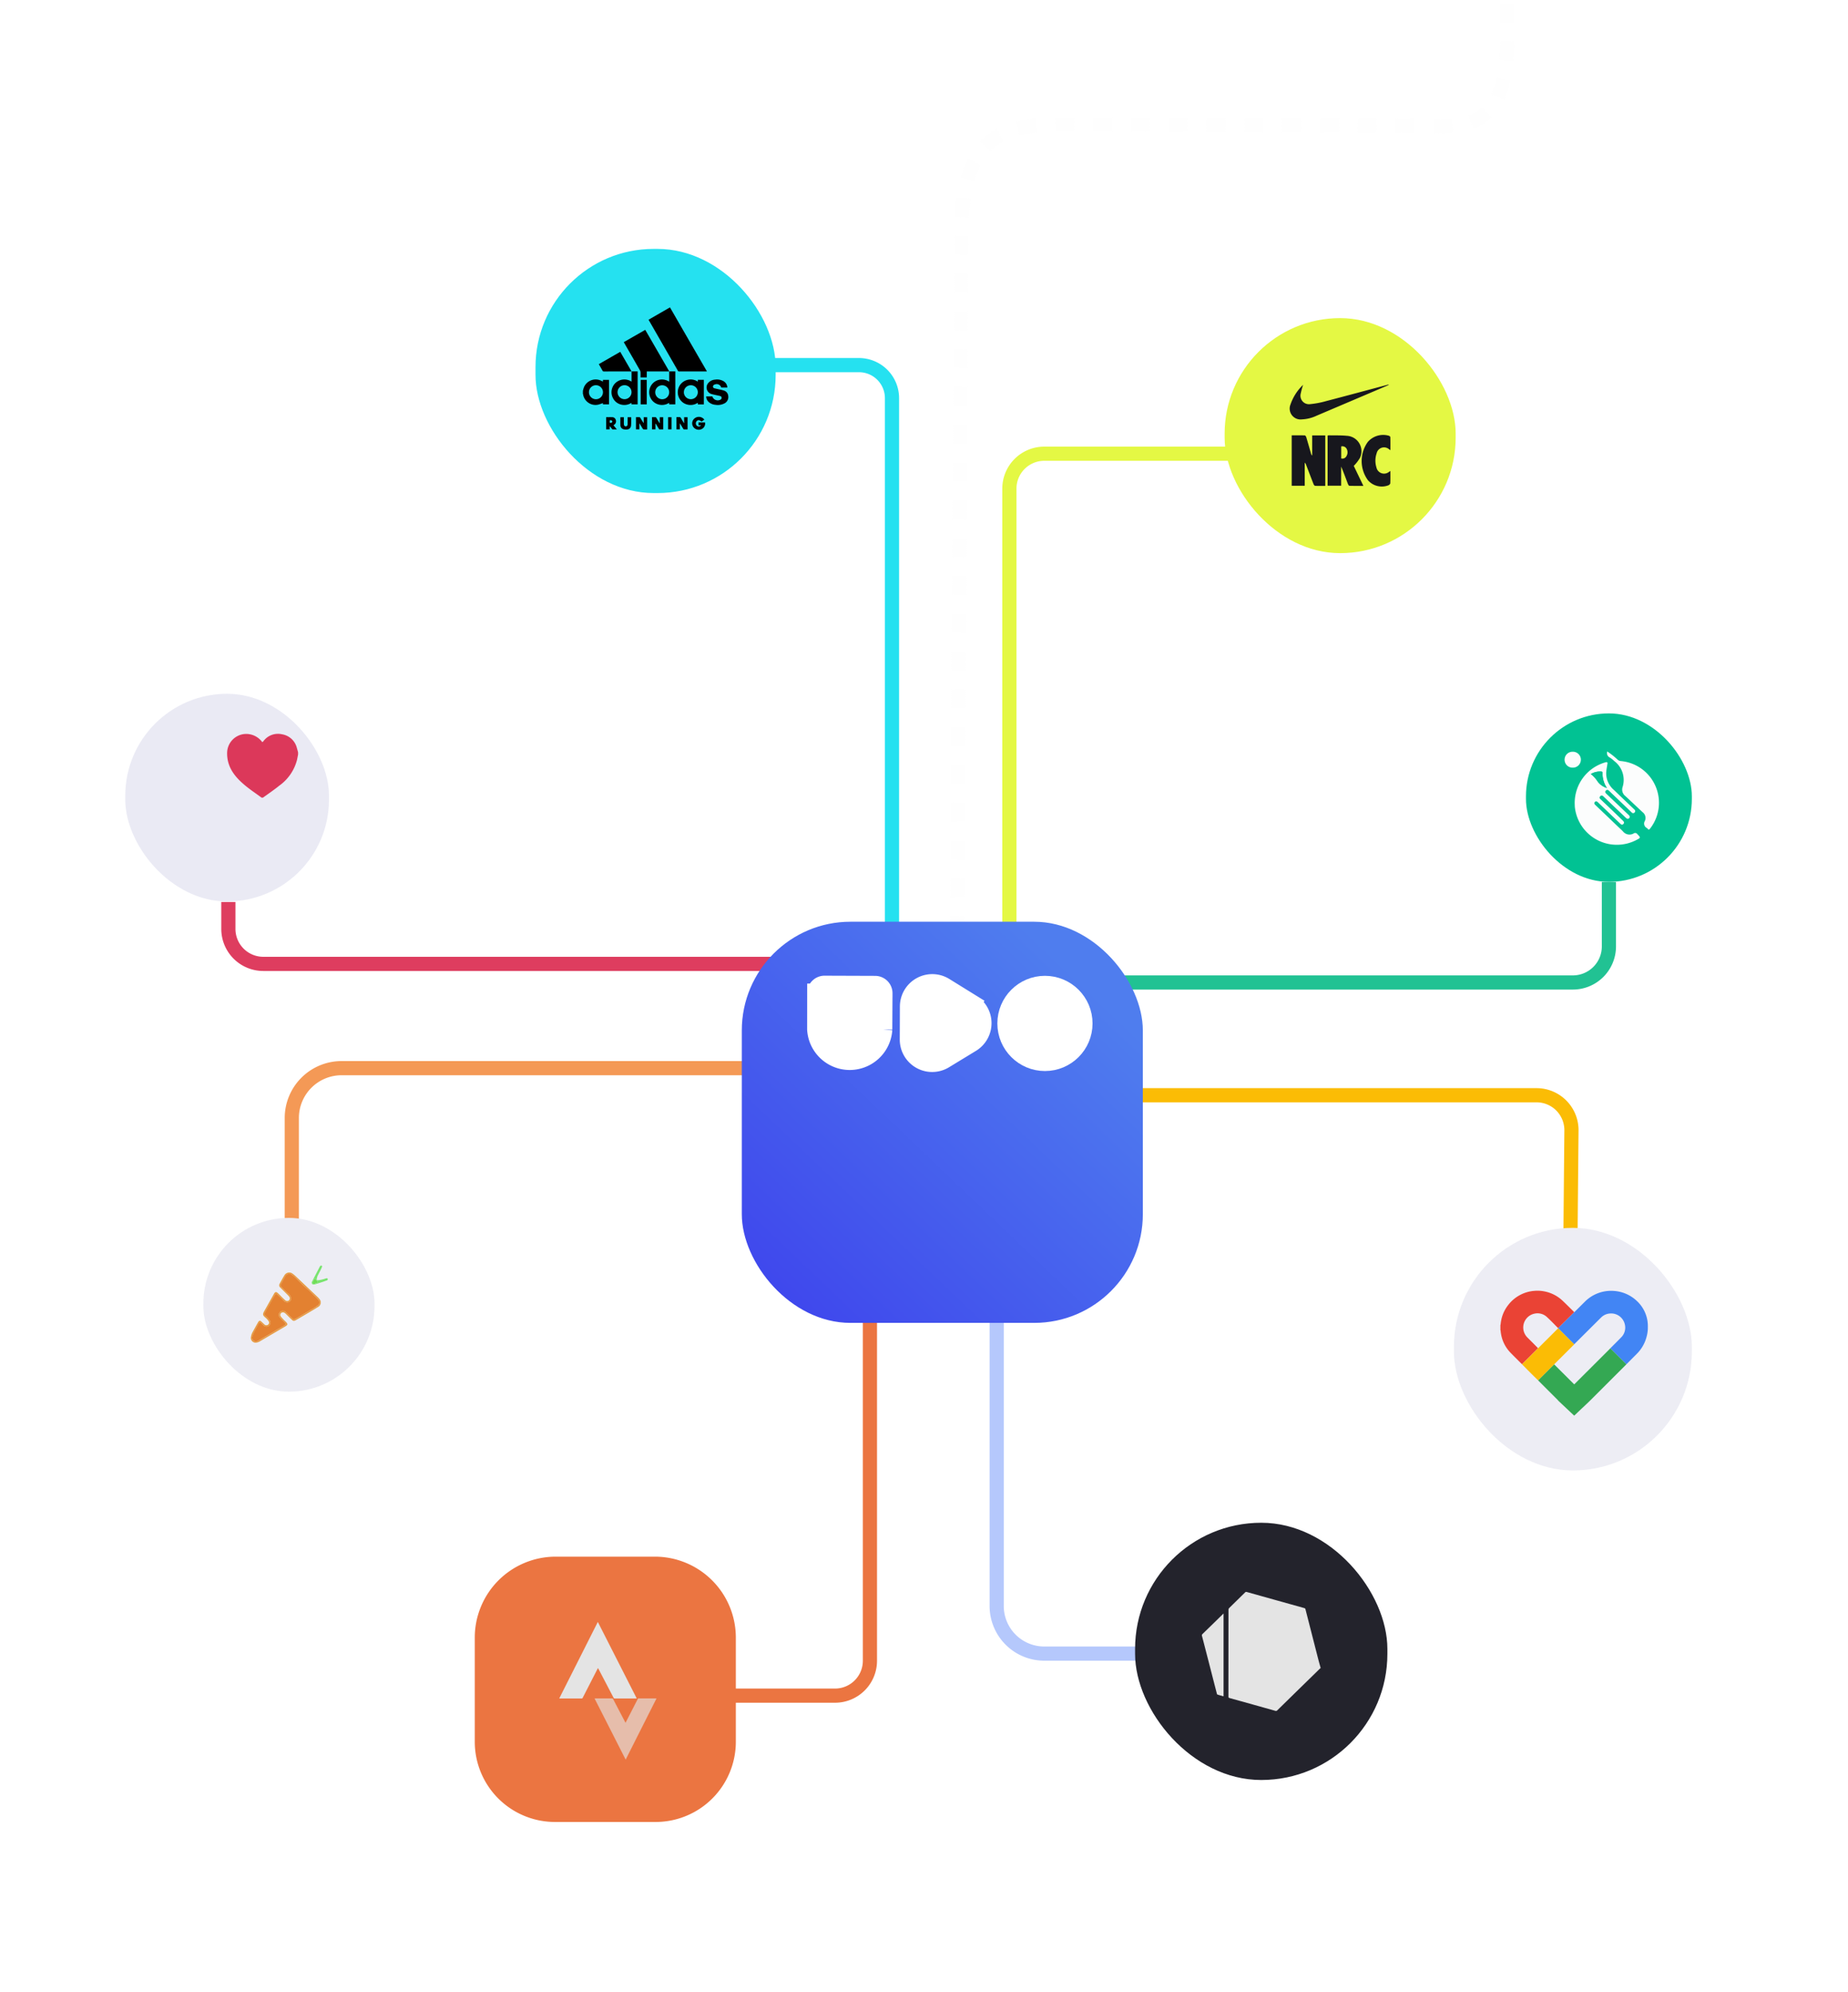 <svg xmlns="http://www.w3.org/2000/svg" xmlns:xlink="http://www.w3.org/1999/xlink" width="391.095" height="421.433" viewBox="0 0 391.095 421.433">
  <defs>
    <filter id="Tracé_32035" x="203.113" y="85.491" width="67.92" height="131.329" filterUnits="userSpaceOnUse">
      <feOffset dy="3" input="SourceAlpha"/>
      <feGaussianBlur stdDeviation="3" result="blur"/>
      <feFlood flood-opacity="0.161"/>
      <feComposite operator="in" in2="blur"/>
      <feComposite in="SourceGraphic"/>
    </filter>
    <linearGradient id="linear-gradient" x1="0.911" y1="0.208" x2="0.108" y2="1.05" gradientUnits="objectBoundingBox">
      <stop offset="0" stop-color="#4f7dee"/>
      <stop offset="1" stop-color="#3e44ed"/>
    </linearGradient>
    <filter id="Rectangle_148-2" x="36.989" y="75.01" width="324.871" height="324.872" filterUnits="userSpaceOnUse">
      <feOffset dy="21" input="SourceAlpha"/>
      <feGaussianBlur stdDeviation="40" result="blur-2"/>
      <feFlood flood-color="#081848" flood-opacity="0.867"/>
      <feComposite operator="in" in2="blur-2"/>
      <feComposite in="SourceGraphic"/>
    </filter>
  </defs>
  <g id="Groupe_3744" data-name="Groupe 3744" transform="translate(-434.619 206.161)">
    <g id="Groupe_3704" data-name="Groupe 3704" transform="translate(693.79 -138.86)">
      <rect id="Rectangle_294" data-name="Rectangle 294" width="48.894" height="49.726" rx="24.447" transform="translate(0 0)" fill="#e4f844"/>
      <g id="af4ECF.tif" transform="translate(13.812 14.084)">
        <g id="Groupe_3702" data-name="Groupe 3702">
          <path id="Tracé_32036" data-name="Tracé 32036" d="M1127.759,231V220.333c.939,0,1.855-.013,2.771.017.109,0,.263.225.308.372.345,1.142.667,2.29,1,3.438a.907.907,0,0,0,.257.459v-4.262h2.763v10.675c-.728,0-1.44.017-2.151-.017-.118-.006-.273-.22-.331-.369-.529-1.347-1.041-2.7-1.559-4.053a1.278,1.278,0,0,0-.3-.487V231Z" transform="translate(-1127.376 -209.617)" fill="#17171d"/>
          <path id="Tracé_32037" data-name="Tracé 32037" d="M1148.346,226.8c.614,1.275,1.305,2.71,2.038,4.233-1.03,0-1.994.013-2.956-.018-.113,0-.26-.235-.318-.389-.464-1.223-.91-2.455-1.43-3.678V231h-2.867V220.383a2.042,2.042,0,0,1,.327-.045c1.243.025,2.493-.021,3.727.1a3.261,3.261,0,0,1,2.77,4.708A8.412,8.412,0,0,1,1148.346,226.8Zm-2.651-1.567a.95.95,0,0,0,1.1-.487,1.543,1.543,0,0,0,.02-1.6,1.021,1.021,0,0,0-1.123-.459Z" transform="translate(-1134.832 -209.621)" fill="#17171d"/>
          <path id="Tracé_32038" data-name="Tracé 32038" d="M1129.791,199.138a18.051,18.051,0,0,0-.5,1.838,1.8,1.8,0,0,0,1.9,2.254,19.109,19.109,0,0,0,3.5-.658c4.336-1.126,8.66-2.3,12.989-3.449a.313.313,0,0,1,.273.027c-.7.3-1.4.6-2.1.9q-6.6,2.811-13.2,5.618a8.057,8.057,0,0,1-3.1.778,2.3,2.3,0,0,1-2.432-3.143A10.431,10.431,0,0,1,1129.791,199.138Z" transform="translate(-1127 -199.104)" fill="#17171d"/>
          <path id="Tracé_32039" data-name="Tracé 32039" d="M1163.163,227.8c0,.929.02,1.763-.018,2.595-.007.152-.221.361-.386.431a3.9,3.9,0,0,1-4.332-1.057,6.884,6.884,0,0,1-.049-8.1,4.3,4.3,0,0,1,4.444-1.333c.133.042.329.186.332.287.027.9.015,1.794.015,2.768-.136-.089-.2-.13-.267-.175a1.608,1.608,0,0,0-2.644.844,4.764,4.764,0,0,0-.048,2.969,1.652,1.652,0,0,0,2.662.961Z" transform="translate(-1141.901 -209.539)" fill="#17171d"/>
        </g>
      </g>
    </g>
    <g id="Groupe_3706" data-name="Groupe 3706" transform="translate(461.131 -59.379)">
      <rect id="Rectangle_296" data-name="Rectangle 296" width="43.109" height="43.941" rx="21.554" fill="#eaeaf4"/>
      <g id="jc5kAQ" transform="translate(21.554 8.483)">
        <g id="Groupe_3705" data-name="Groupe 3705">
          <path id="Tracé_32040" data-name="Tracé 32040" d="M688.95,358.973h-.309c-1.15-.846-2.343-1.639-3.442-2.547-2.222-1.836-3.948-3.958-3.838-7.089a4.059,4.059,0,0,1,3.793-3.831,4.2,4.2,0,0,1,3.642,1.736,1.282,1.282,0,0,0,.213-.17,3.813,3.813,0,0,1,3.954-1.5,3.869,3.869,0,0,1,3.159,2.908c.09.3.168.6.252.907v.464c-.076.382-.149.764-.229,1.146a9.649,9.649,0,0,1-3.759,5.449C691.287,357.341,690.1,358.133,688.95,358.973Z" transform="translate(-681.356 -345.486)" fill="#dc385a"/>
        </g>
      </g>
    </g>
    <g id="Groupe_3708" data-name="Groupe 3708" transform="translate(547.95 -153.501)">
      <rect id="Rectangle_297" data-name="Rectangle 297" width="50.822" height="51.654" rx="25" transform="translate(0 0)" fill="#25e1f0"/>
      <g id="gA4K2d.tif" transform="translate(10.028 12.375)">
        <g id="Groupe_3707" data-name="Groupe 3707">
          <path id="Tracé_32041" data-name="Tracé 32041" d="M830.542,199.308a6.6,6.6,0,0,1,.24-.787,2.693,2.693,0,0,1,3.822-1.234l.152.085c.01-.134.019-.248.027-.373h1.282v5.191h-1.282l-.022-.279a8.263,8.263,0,0,1-1,.341,2.669,2.669,0,0,1-3.16-2.064c-.009-.041-.017-.083-.023-.125a.629.629,0,0,0-.042-.115Zm2.761-1.173a1.482,1.482,0,1,0,1.482,1.482v-.007a1.482,1.482,0,0,0-1.482-1.474Z" transform="translate(-830.54 -181.67)"/>
          <path id="Tracé_32042" data-name="Tracé 32042" d="M870.426,180.248c-.091,0-.147.009-.2.009q-2.837,0-5.672,0a.282.282,0,0,1-.285-.162q-3.049-5.308-6.106-10.613c-.027-.048-.055-.1-.092-.167l4.531-2.612C865.2,171.215,867.8,175.715,870.426,180.248Z" transform="translate(-844.174 -166.706)"/>
          <path id="Tracé_32043" data-name="Tracé 32043" d="M857.3,184.908c-.084.006-.169.018-.253.018q-2.111,0-4.221,0h-.275V186.2h-1.313c0-.365.01-.719,0-1.071a.9.9,0,0,0-.106-.4q-1.653-2.892-3.318-5.778c-.039-.067-.075-.135-.124-.223l4.541-2.6c.28.482.553.953.825,1.424l4.187,7.243c.021.036.037.076.056.114Z" transform="translate(-839.035 -171.375)"/>
          <path id="Tracé_32044" data-name="Tracé 32044" d="M846.777,193.516h1.291V200.5h-1.292c-.005-.1-.01-.2-.017-.324a2.752,2.752,0,0,1-2.377.311A2.592,2.592,0,0,1,843,199.435a2.711,2.711,0,0,1,.223-3.3,2.753,2.753,0,0,1,3.561-.446v-2.183Zm0,4.4A1.478,1.478,0,1,0,845.3,199.4,1.478,1.478,0,0,0,846.775,197.918Z" transform="translate(-836.485 -179.981)"/>
          <path id="Tracé_32045" data-name="Tracé 32045" d="M862.577,193.526h1.294V200.5H862.58c0-.1-.01-.2-.016-.324a2.756,2.756,0,0,1-2.394.307,2.588,2.588,0,0,1-1.353-1.021,2.711,2.711,0,0,1,.109-3.2,2.641,2.641,0,0,1,1.708-.99,2.755,2.755,0,0,1,1.948.435V193.52Zm0,4.42a1.478,1.478,0,1,0-1.484,1.471A1.478,1.478,0,0,0,862.577,197.946Z" transform="translate(-844.313 -179.987)"/>
          <path id="Tracé_32046" data-name="Tracé 32046" d="M874.572,197.378V197h1.28V202.2h-1.269c-.008-.106-.016-.207-.026-.335a2.748,2.748,0,0,1-2.3.344,2.586,2.586,0,0,1-1.415-1,2.715,2.715,0,0,1,.111-3.3A2.752,2.752,0,0,1,874.572,197.378Zm-2.953,2.244a1.478,1.478,0,1,0,1.477-1.48h0a1.478,1.478,0,0,0-1.474,1.48Z" transform="translate(-850.253 -181.676)"/>
          <path id="Tracé_32047" data-name="Tracé 32047" d="M844.138,189.46c-.077.008-.153.022-.231.022-1.868,0-3.736,0-5.6.005a.32.32,0,0,1-.329-.193c-.242-.449-.5-.889-.767-1.356l4.536-2.605c.8,1.387,1.6,2.761,2.389,4.134Z" transform="translate(-833.842 -175.931)"/>
          <path id="Tracé_32048" data-name="Tracé 32048" d="M882.238,200.5h1.308a1.194,1.194,0,0,0,1.5.775,1.23,1.23,0,0,0,.233-.1.423.423,0,0,0,.228-.4.362.362,0,0,0-.269-.349c-.382-.1-.773-.176-1.16-.263-.242-.054-.488-.1-.723-.175a1.438,1.438,0,0,1-.682-2.319,2.007,2.007,0,0,1,1.424-.719,2.684,2.684,0,0,1,1.9.382,1.619,1.619,0,0,1,.716,1.286h-1.281a1.02,1.02,0,0,0-1.271-.681,1.052,1.052,0,0,0-.139.053.451.451,0,0,0-.349.409.385.385,0,0,0,.339.385c.46.117.928.206,1.391.312a4.747,4.747,0,0,1,.552.153,1.285,1.285,0,0,1,.944,1.12,1.5,1.5,0,0,1-.687,1.543,3.039,3.039,0,0,1-2.015.358,2.363,2.363,0,0,1-1.46-.623A1.6,1.6,0,0,1,882.238,200.5Z" transform="translate(-856.146 -181.662)"/>
          <path id="Tracé_32049" data-name="Tracé 32049" d="M856.047,202.273h-1.282v-5.186h1.282Z" transform="translate(-842.538 -181.754)"/>
          <path id="Tracé_32050" data-name="Tracé 32050" d="M861.168,213.975v-1.238h.73v2.576c-.263,0-.529.006-.8-.006-.044,0-.1-.076-.126-.127-.194-.314-.382-.632-.575-.947a.437.437,0,0,0-.149-.16v1.23h-.72v-2.581c.255,0,.51-.007.764.006.052,0,.115.069.147.121.229.376.451.756.676,1.134Z" transform="translate(-844.899 -189.497)"/>
          <path id="Tracé_32051" data-name="Tracé 32051" d="M871.4,213.97v-1.233h.732v2.576c-.261,0-.528.006-.793-.006-.045,0-.1-.075-.127-.126-.193-.314-.382-.631-.573-.947-.034-.057-.075-.112-.148-.221V215.3h-.714v-2.583c.251,0,.5-.009.744.006a.271.271,0,0,1,.165.131c.194.314.377.634.565.951.034.058.073.114.109.17Z" transform="translate(-849.976 -189.496)"/>
          <path id="Tracé_32052" data-name="Tracé 32052" d="M855.161,215.315c-.26,0-.5.01-.741-.007a.3.3,0,0,1-.185-.136c-.233-.372-.456-.751-.716-1.181V215.3H852.8v-2.578c.256,0,.509-.009.761.007.057,0,.125.08.161.138.228.375.449.754.712,1.126v-1.26h.731Z" transform="translate(-841.563 -189.496)"/>
          <path id="Tracé_32053" data-name="Tracé 32053" d="M878.928,213.176l-.578.413c-.4-.356-.791-.386-1.051-.084a.709.709,0,0,0,.066.979.6.6,0,0,0,.846-.067.443.443,0,0,0,.031-.039H877.7v-.6h1.384a1.3,1.3,0,0,1-.878,1.467,1.411,1.411,0,0,1-1.74-.766,1.349,1.349,0,0,1,.6-1.7A1.438,1.438,0,0,1,878.928,213.176Z" transform="translate(-853.234 -189.432)"/>
          <path id="Tracé_32054" data-name="Tracé 32054" d="M840.285,212.724c.445,0,.87-.013,1.294,0a.784.784,0,0,1,.755.609.875.875,0,0,1-.328.982c-.05.035-.1.068-.171.112l.718.884c-.33,0-.61.007-.889-.006-.055,0-.119-.067-.159-.118a5.955,5.955,0,0,0-.475-.58v.693h-.746Zm.757.662v.519c.189-.008.388.062.513-.124a.291.291,0,0,0,.006-.255c-.115-.2-.32-.129-.519-.14Z" transform="translate(-835.366 -189.496)"/>
          <path id="Tracé_32055" data-name="Tracé 32055" d="M846.255,212.744h.735c0,.42,0,.83,0,1.24a2.629,2.629,0,0,0,.033.4.379.379,0,0,0,.734.027,1.363,1.363,0,0,0,.033-.294c0-.454,0-.907,0-1.372h.743a1.037,1.037,0,0,1,.017.143c-.008.532.008,1.067-.033,1.6a.886.886,0,0,1-.816.85,2.075,2.075,0,0,1-.775-.042.894.894,0,0,1-.672-.863C846.244,213.877,846.255,213.322,846.255,212.744Z" transform="translate(-838.322 -189.509)"/>
          <path id="Tracé_32056" data-name="Tracé 32056" d="M866.261,212.746h.73v2.566h-.73Z" transform="translate(-848.233 -189.51)"/>
        </g>
      </g>
    </g>
    <g transform="matrix(1, 0, 0, 1, 434.62, -206.16)" filter="url(#Tracé_32035)">
      <path id="Tracé_32035-2" data-name="Tracé 32035" d="M1057.787,222.1h-41.035a7.385,7.385,0,0,0-7.385,7.385V333.927" transform="translate(-795.75 -129.11)" fill="none" stroke="#e4f844" stroke-width="3"/>
    </g>
    <path id="Tracé_32036-2" data-name="Tracé 32036" d="M1149.47,528.7l.224-24.344a7.385,7.385,0,0,0-7.385-7.385H1031.365" transform="translate(-382.507 -471.414)" fill="none" stroke="#fbbc05" stroke-width="3"/>
    <path id="Tracé_32037-2" data-name="Tracé 32037" d="M882.669,644.109h27.05a7.385,7.385,0,0,0,7.385-7.385V511.395" transform="translate(-298.381 -491.526)" fill="none" stroke="#eb7541" stroke-width="3"/>
    <path id="Tracé_32038-2" data-name="Tracé 32038" d="M1038.792,634.944h-24.671a10.07,10.07,0,0,1-10.071-10.07V503.463" transform="translate(-358.501 -491.256)" fill="none" stroke="#b5c8fc" stroke-width="3"/>
    <path id="Tracé_32039-2" data-name="Tracé 32039" d="M681.88,415.969v5.692a7.4,7.4,0,0,0,7.4,7.4H824.211" transform="translate(-198.931 -431.292)" fill="none" stroke="#de3d5f" stroke-width="3"/>
    <path id="Tracé_32040-2" data-name="Tracé 32040" d="M903.619,190.9h21.538a6.994,6.994,0,0,1,6.994,6.994V313.583" transform="translate(-308.757 -319.813)" fill="none" stroke="#25e1f0" stroke-width="3"/>
    <g id="Groupe_3700" data-name="Groupe 3700" transform="translate(757.562 -55.228)">
      <rect id="Rectangle_295" data-name="Rectangle 295" width="35.105" height="35.64" rx="17.553" transform="translate(0 0)" fill="#01c293"/>
      <g id="ZWcm88" transform="translate(6.777 6.627)">
        <g id="Groupe_3699" data-name="Groupe 3699">
          <path id="Tracé_32045-2" data-name="Tracé 32045" d="M1249.783,332.216v16.727c-.265.421-.377.916-.685,1.32a4.061,4.061,0,0,1-2.185,1.352h-16.727c-.073-.159-.239-.147-.37-.2a3.379,3.379,0,0,1-2.115-2.1c-.048-.13-.035-.3-.187-.376V332.116a13.1,13.1,0,0,1,.678-1.332,4.072,4.072,0,0,1,2.093-1.34h16.826a10.207,10.207,0,0,1,1.332.674A4.151,4.151,0,0,1,1249.783,332.216Zm-18.734,9.622c.012.236.005.6.052.96a8.942,8.942,0,0,0,12.963,6.829c.993-.513.984-.5.234-1.276a.539.539,0,0,0-.749-.141,1.762,1.762,0,0,1-2.247-.383c-.358-.386-.757-.735-1.138-1.1q-2.341-2.24-4.685-4.477c-.19-.181-.381-.375-.2-.633.249-.348.5-.174.737.055q2.32,2.226,4.647,4.445c.2.2.415.369.677.115s.141-.5-.087-.717c-.69-.663-1.372-1.333-2.063-1.994-.881-.844-1.769-1.681-2.652-2.523-.133-.126-.276-.258-.189-.467a.469.469,0,0,1,.338-.327c.234-.048.365.1.508.238q2.147,2.048,4.3,4.1a7.089,7.089,0,0,0,.548.5.411.411,0,0,0,.568-.581,2.438,2.438,0,0,0-.278-.281q-2.274-2.166-4.551-4.331c-.219-.208-.408-.428-.125-.707.267-.264.493-.12.719.1.925.894,1.858,1.779,2.788,2.667.644.615,1.285,1.233,1.931,1.846a.407.407,0,0,0,.649.014.4.4,0,0,0-.06-.608c-.059-.057-.117-.116-.177-.173-1.383-1.322-2.771-2.638-4.147-3.966a4.631,4.631,0,0,1-1.641-3.663c.033-.6.159-1.206.252-1.807.058-.377-.015-.493-.439-.373A8.94,8.94,0,0,0,1231.05,341.837Zm6.892-10.965a1.033,1.033,0,0,0,.533,1.279,5.763,5.763,0,0,1,.93.733,5.008,5.008,0,0,1,1.8,5.474,1.721,1.721,0,0,0,.554,1.936c1.228,1.125,2.426,2.283,3.649,3.412a1.535,1.535,0,0,1,.5,1.864,1.042,1.042,0,0,0,.425,1.5.62.62,0,0,1,.141.138c.2.274.35.224.543-.03a8.865,8.865,0,0,0-6.212-14.277,1.079,1.079,0,0,1-.691-.32A16.026,16.026,0,0,0,1237.942,330.872Zm-7.311.056a1.683,1.683,0,1,0,1.712,1.677A1.71,1.71,0,0,0,1230.631,330.928Z" transform="translate(-1227.514 -329.444)" fill="#01c293"/>
          <path id="Tracé_32046-2" data-name="Tracé 32046" d="M1238.425,349.528a8.94,8.94,0,0,1,6.48-8.661c.424-.12.5,0,.439.373-.093.6-.219,1.2-.252,1.807a4.63,4.63,0,0,0,1.641,3.663c1.377,1.328,2.764,2.644,4.147,3.966.06.057.117.116.177.173a.4.4,0,0,1,.06.608.407.407,0,0,1-.649-.014c-.646-.613-1.287-1.231-1.931-1.846-.93-.889-1.864-1.773-2.788-2.667-.226-.219-.452-.363-.719-.1-.283.279-.094.5.125.707q2.277,2.164,4.55,4.331a2.44,2.44,0,0,1,.278.281.411.411,0,0,1-.568.581,7.111,7.111,0,0,1-.548-.5q-2.149-2.047-4.3-4.1c-.143-.136-.275-.287-.508-.238a.47.47,0,0,0-.338.327c-.086.209.057.341.189.467.884.841,1.771,1.679,2.652,2.523.691.661,1.373,1.331,2.063,1.994.228.22.358.455.087.717s-.473.08-.677-.115q-2.323-2.224-4.647-4.445c-.239-.229-.487-.4-.736-.055-.185.258.007.452.2.633q2.346,2.235,4.685,4.477c.381.365.78.714,1.138,1.1a1.762,1.762,0,0,0,2.247.383.539.539,0,0,1,.75.141c.75.771.759.762-.234,1.276a8.942,8.942,0,0,1-12.963-6.829C1238.431,350.129,1238.437,349.764,1238.425,349.528Zm6.818-3.236a5.474,5.474,0,0,1-.928-3.185c.01-.275-.179-.286-.354-.3a3.785,3.785,0,0,0-2.119.534,6.3,6.3,0,0,1,1.474,1.628A3.884,3.884,0,0,0,1245.243,346.292Z" transform="translate(-1234.89 -337.135)" fill="#fcfdfd"/>
          <path id="Tracé_32047-2" data-name="Tracé 32047" d="M1259.6,333.852a16.022,16.022,0,0,1,2.173,1.708,1.079,1.079,0,0,0,.691.319,8.864,8.864,0,0,1,6.212,14.277c-.193.254-.344.3-.543.03a.62.62,0,0,0-.141-.138,1.042,1.042,0,0,1-.426-1.5,1.535,1.535,0,0,0-.5-1.864c-1.223-1.13-2.421-2.287-3.649-3.412a1.72,1.72,0,0,1-.554-1.936,5.008,5.008,0,0,0-1.8-5.474,5.759,5.759,0,0,0-.93-.733A1.033,1.033,0,0,1,1259.6,333.852Z" transform="translate(-1249.177 -332.424)" fill="#fcfdfd"/>
          <path id="Tracé_32048-2" data-name="Tracé 32048" d="M1233.56,334.025a1.683,1.683,0,1,1,0,3.365,1.683,1.683,0,1,1,0-3.365Z" transform="translate(-1230.443 -332.541)" fill="#fcfdfd"/>
          <path id="Tracé_32049-2" data-name="Tracé 32049" d="M1252.372,350.41a3.884,3.884,0,0,1-1.926-1.324,6.3,6.3,0,0,0-1.474-1.628,3.787,3.787,0,0,1,2.119-.534c.174.015.364.026.354.3A5.475,5.475,0,0,0,1252.372,350.41Z" transform="translate(-1242.018 -341.253)" fill="#01c293"/>
        </g>
      </g>
    </g>
    <path id="Tracé_32050-2" data-name="Tracé 32050" d="M708.478,519.474V496.157a10.543,10.543,0,0,1,10.543-10.543H827.879" transform="translate(-212.104 -465.787)" fill="none" stroke="#f49956" stroke-width="3"/>
    <path id="Tracé_32051-2" data-name="Tracé 32051" d="M1157.325,407.578v13.628a7.631,7.631,0,0,1-7.631,7.631H1028.262" transform="translate(-382.21 -427.136)" fill="none" stroke="#21c293" stroke-width="3"/>
    <path id="Tracé_32052-2" data-name="Tracé 32052" d="M437.729,71.2l.921-156.39c0-20.385,8.329-23.125,21.277-23.125l74.7.288c8.778,0,19.5,2.474,19.5-17.911v-8.722" transform="translate(199.426 -71.501)" fill="none" stroke="#fbfbfc" stroke-width="3" stroke-dasharray="4" opacity="0.221"/>
    <path id="Tracé_32053-2" data-name="Tracé 32053" d="M978.441,539.486v127.84a32.9,32.9,0,0,0,32.9,32.9l67.464-1.289a32.993,32.993,0,0,1,32.261,26.4,32.348,32.348,0,0,1,.642,6.5" transform="translate(-345.817 -516.572)" fill="none" stroke="#fff" stroke-width="3" stroke-dasharray="4" opacity="0.29"/>
    <path id="Tracé_32054-2" data-name="Tracé 32054" d="M1054.26,399.434h154.824" transform="translate(-383.37 -388.67)" fill="none" stroke="#fff" stroke-width="3" stroke-dasharray="4" opacity="0.29"/>
    <path id="Tracé_32055-2" data-name="Tracé 32055" d="M697.344,461.671H581.9c-10.264,0-20.108,3.21-27.366,8.925l-17.509,13.786" transform="translate(-101.476 -453.928)" fill="none" stroke="#fff" stroke-width="3" stroke-dasharray="4" opacity="0.269"/>
    <g id="Groupe_3698" data-name="Groupe 3698" transform="translate(477.661 51.506)">
      <rect id="Rectangle_295-2" data-name="Rectangle 295" width="36.215" height="36.766" rx="18.107" transform="translate(0 0)" fill="#ededf4"/>
      <g id="Groupe_3697" data-name="Groupe 3697" transform="translate(10.059 10.083)">
        <path id="Tracé_32041-2" data-name="Tracé 32041" d="M697.967,582.194a1.05,1.05,0,0,1-.579.965c-.626.4-1.27.777-1.911,1.157q-1.362.806-2.732,1.6c-.434.25-.588.227-.944-.115-.4-.387-.792-.789-1.192-1.18a1.754,1.754,0,0,0-.333-.262.615.615,0,0,0-.714.087.589.589,0,0,0-.029.734,9.768,9.768,0,0,0,.987,1.043c.54.556.53.7-.138,1.092q-2.577,1.521-5.161,3.03a2.143,2.143,0,0,1-.859.341,1,1,0,0,1-1.148-1.2,3.034,3.034,0,0,1,.351-1.027q.532-.968,1.071-1.933a2.388,2.388,0,0,1,.154-.248.336.336,0,0,1,.563-.076c.239.2.453.424.685.63a.6.6,0,0,0,.533.179.559.559,0,0,0,.343-.911,3.5,3.5,0,0,0-.686-.738c-.522-.449-.57-.68-.231-1.285q1.048-1.868,2.1-3.734c.23-.409.455-.446.8-.127.52.484.989,1.019,1.529,1.481a.607.607,0,0,0,.817.076.614.614,0,0,0,.04-.84,4.607,4.607,0,0,0-.434-.467c-.482-.485-.97-.963-1.449-1.45a.6.6,0,0,1-.119-.777c.322-.592.641-1.187.995-1.76a1.168,1.168,0,0,1,1.766-.357,6.563,6.563,0,0,1,.786.676q2.148,2.027,4.287,4.062a4.939,4.939,0,0,1,.654.7A1.013,1.013,0,0,1,697.967,582.194Zm-6.269-.844a.784.784,0,0,1-.8.825.982.982,0,0,1-.757-.37c-.447-.428-.869-.882-1.34-1.286-.234-.2-.32-.2-.5.064a14.5,14.5,0,0,0-.748,1.28c-.449.811-.911,1.615-1.358,2.427-.191.348-.158.506.134.791a4.935,4.935,0,0,1,.832.88.851.851,0,0,1-.076,1.115.827.827,0,0,1-1.207-.047,6.284,6.284,0,0,0-.53-.482c-.18-.141-.325-.132-.443.053a6.637,6.637,0,0,0-.338.6,12.373,12.373,0,0,0-1.066,2.161.814.814,0,0,0,.24.912.962.962,0,0,0,.981.049c.878-.509,1.753-1.024,2.636-1.525.408-.232.8-.487,1.2-.731.585-.358,1.213-.644,1.782-1.031.284-.193.272-.282.069-.547-.3-.4-.724-.671-1.028-1.066a.852.852,0,0,1,.386-1.422.909.909,0,0,1,.872.279c.4.4.8.8,1.206,1.2.345.343.462.378.88.139q1.521-.868,3.021-1.773a12.121,12.121,0,0,0,1.6-.985.789.789,0,0,0,.274-1.027,4.2,4.2,0,0,0-.516-.638c-.633-.6-1.246-1.225-1.9-1.8-.892-.783-1.744-1.609-2.572-2.46a8.2,8.2,0,0,0-.738-.6.857.857,0,0,0-.486-.191,1,1,0,0,0-.994.616c-.278.512-.54,1.033-.84,1.533a.415.415,0,0,0,.034.573c.476.476.936.967,1.44,1.418A1.5,1.5,0,0,1,691.7,581.35Z" transform="translate(-683.2 -574.385)" fill="#e69b3f"/>
        <path id="Tracé_32042-2" data-name="Tracé 32042" d="M723.1,574.545a7.553,7.553,0,0,0,1.518-.354c.052-.012.1-.038.152-.047.135-.024.281-.044.333.125a.241.241,0,0,1-.181.309c-.273.1-.547.208-.824.3-.53.173-1.064.337-1.6.5a.846.846,0,0,1-.206.048c-.174.009-.364.055-.489-.121a.474.474,0,0,1,.015-.528q.786-1.527,1.575-3.051a.915.915,0,0,1,.154-.215.217.217,0,0,1,.291-.034.2.2,0,0,1,.052.262c-.225.561-.533,1.082-.793,1.627a2.429,2.429,0,0,0-.305.844C722.763,574.536,722.748,574.539,723.1,574.545Zm-.87.723a2.351,2.351,0,0,0,.632-.224c.144-.08.17-.187.037-.319a1.448,1.448,0,0,1-.351-.4c-.073-.16-.177-.142-.258-.024a3.652,3.652,0,0,0-.347.592A.288.288,0,0,0,722.226,575.268Z" transform="translate(-708.848 -571.438)" fill="#79e46f"/>
        <path id="Tracé_32043-2" data-name="Tracé 32043" d="M692.194,581.892a1.5,1.5,0,0,0-.66-1.07c-.5-.45-.964-.941-1.44-1.418a.415.415,0,0,1-.034-.573c.3-.5.562-1.021.84-1.533a1,1,0,0,1,.994-.616.856.856,0,0,1,.486.191,8.218,8.218,0,0,1,.738.6c.827.851,1.68,1.678,2.572,2.46.658.578,1.271,1.2,1.9,1.8a4.189,4.189,0,0,1,.516.638.789.789,0,0,1-.274,1.026,12.115,12.115,0,0,1-1.6.985q-1.5.909-3.021,1.773c-.418.238-.535.2-.88-.139-.4-.4-.8-.806-1.206-1.2a.908.908,0,0,0-.872-.279.852.852,0,0,0-.386,1.422c.3.4.725.67,1.028,1.066.2.265.215.354-.068.547-.569.386-1.2.673-1.782,1.031-.4.245-.792.5-1.2.731-.883.5-1.758,1.017-2.636,1.525a.962.962,0,0,1-.981-.049.814.814,0,0,1-.24-.912,12.374,12.374,0,0,1,1.066-2.161,6.628,6.628,0,0,1,.338-.6c.118-.185.263-.194.443-.053a6.3,6.3,0,0,1,.53.482.828.828,0,0,0,1.207.047.851.851,0,0,0,.076-1.115,4.929,4.929,0,0,0-.832-.88c-.292-.285-.325-.444-.134-.791.447-.812.909-1.616,1.358-2.427a14.514,14.514,0,0,1,.748-1.28c.181-.26.267-.265.5-.064.471.4.893.858,1.34,1.286a.982.982,0,0,0,.757.37A.783.783,0,0,0,692.194,581.892Z" transform="translate(-683.697 -574.928)" fill="#e38131"/>
        <path id="Tracé_32044-2" data-name="Tracé 32044" d="M722.615,580.8a.288.288,0,0,1-.286-.37,3.674,3.674,0,0,1,.347-.592c.081-.118.185-.136.258.024a1.451,1.451,0,0,0,.351.4c.133.131.107.239-.037.319A2.353,2.353,0,0,1,722.615,580.8Z" transform="translate(-709.236 -576.966)" fill="#6edd54"/>
      </g>
    </g>
    <g id="Groupe_3700-2" data-name="Groupe 3700" transform="translate(535.096 123.178)">
      <path id="Rectangle_293" data-name="Rectangle 293" d="M814.364,702.61h20.981a17.134,17.134,0,0,1,17.134,17.134v22.048a16.977,16.977,0,0,1-17.134,16.949H814.364a16.977,16.977,0,0,1-17.134-16.949V719.744A17.135,17.135,0,0,1,814.364,702.61Z" transform="translate(-797.23 -702.61)" fill="#eb7541"/>
      <g id="Groupe_3699-2" data-name="Groupe 3699" transform="translate(17.876 13.81)">
        <g id="HDOO2k">
          <g id="Groupe_3697-2" data-name="Groupe 3697">
            <path id="Tracé_32034" data-name="Tracé 32034" d="M833.03,723.959l8.235,16.191c-.093,0-.154.01-.216.01-1.469,0-2.934,0-4.4,0a.286.286,0,0,1-.3-.179q-1.562-3-3.136-6c-.041-.079-.086-.157-.144-.263-.045.077-.08.129-.108.184q-1.562,3.045-3.122,6.091c-.05.1-.1.166-.229.165-1.539-.006-3.077,0-4.616,0-.032,0-.063-.006-.131-.013C827.587,734.752,830.3,729.375,833.03,723.959Z" transform="translate(-824.865 -723.959)" fill="#e4e4e4"/>
          </g>
        </g>
        <g id="HDOO2k-2" transform="translate(7.472 16.174)">
          <g id="Groupe_3698-2" data-name="Groupe 3698">
            <path id="Tracé_32035-3" data-name="Tracé 32035" d="M843,761.922l-6.584-12.945c.074,0,.123-.008.175-.008q1.759,0,3.518,0a.229.229,0,0,1,.239.144q1.25,2.4,2.508,4.795c.033.064.07.126.115.21.034-.062.063-.1.086-.148q1.249-2.434,2.5-4.87c.04-.078.076-.133.183-.132,1.23,0,2.459,0,3.689,0,.025,0,.051,0,.1.01C847.353,753.291,845.185,757.592,843,761.922Z" transform="translate(-836.417 -748.964)" fill="#e4e4e4" opacity="0.65" style="mix-blend-mode: normal;isolation: isolate"/>
          </g>
        </g>
      </g>
    </g>
    <g id="Groupe_3703" data-name="Groupe 3703" transform="translate(742.315 53.615)">
      <rect id="Rectangle_295-3" data-name="Rectangle 295" width="50.352" height="51.324" rx="25.176" fill="#ededf4"/>
      <g id="Groupe_3696" data-name="Groupe 3696" transform="translate(9.832 13.311)">
        <path id="Tracé_32031" data-name="Tracé 32031" d="M1224.224,598c-.017-.013-.035-.025-.05-.04-.811-.812-1.636-1.612-2.43-2.439a7.436,7.436,0,0,1-1.957-3.852c-.047-.249-.08-.5-.1-.753,0-.034.028-.093-.047-.1v-1.162c.074,0,.044-.063.047-.1.021-.227.049-.453.089-.677a7.559,7.559,0,0,1,1.509-3.4,7.715,7.715,0,0,1,5.541-3.005,7.384,7.384,0,0,1,2.006.094,7.7,7.7,0,0,1,4.014,2.037c.822.779,1.619,1.582,2.423,2.379a.554.554,0,0,1-.1.113l-3.29,3.268a.476.476,0,0,1-.115-.1c-.739-.74-1.46-1.5-2.23-2.207a2.912,2.912,0,0,0-2.709-.754,2.984,2.984,0,0,0-1.445,5.06q1.114,1.114,2.222,2.235c-.01.056-.059.083-.094.119l-3.16,3.154C1224.3,597.921,1224.262,597.963,1224.224,598Z" transform="translate(-1219.635 -582.455)" fill="#ea4335"/>
        <path id="Tracé_32032" data-name="Tracé 32032" d="M1243.783,587c.041-.038.085-.073.124-.113l2.143-2.129a7.779,7.779,0,0,1,4.385-2.2,7.633,7.633,0,0,1,1.711-.064,7.8,7.8,0,0,1,4.922,2.152,7.274,7.274,0,0,1,2.193,4.062,8.071,8.071,0,0,1,.1,1.555c0,.069,0,.137,0,.206a7.608,7.608,0,0,1-.263,1.716,7.869,7.869,0,0,1-2.035,3.581q-1.078,1.085-2.158,2.168c-.027.027-.057.051-.086.077-.017-.019-.034-.038-.052-.057l-3.316-3.289c-.009-.01-.019-.017-.029-.026a.39.39,0,0,1,.094-.1c.731-.736,1.471-1.462,2.192-2.208a2.891,2.891,0,0,0,.806-2.657,2.972,2.972,0,0,0-3.218-2.4,2.931,2.931,0,0,0-1.844.862q-.671.661-1.338,1.328l-4.2,4.181c-.046.046-.093.09-.139.134-.023-.019-.047-.038-.068-.059l-3.26-3.258c-.024-.024-.054-.044-.064-.08h0l3.291-3.268A.554.554,0,0,0,1243.783,587Z" transform="translate(-1228.154 -582.462)" fill="#4285f4"/>
        <path id="Tracé_32033" data-name="Tracé 32033" d="M1248.464,603.111c.009.009.02.016.029.026l3.316,3.289c.018.018.035.038.052.057-.044.047-.086.1-.131.141L1244.345,614c-.78.779-1.6,1.519-2.393,2.28-.351.336-.706.668-1.06,1-.08.075-.081.075-.162,0q-1.617-1.523-3.235-3.045c-.075-.071-.131-.157-.2-.23q-2.012-2.006-4.02-4.016a.494.494,0,0,1-.1-.114l.1-.1,3.18-3.169a.332.332,0,0,1,.117-.1l4.132,4.118c.132.131.093.133.231,0q3.682-3.673,7.363-7.348A1.2,1.2,0,0,1,1248.464,603.111Z" transform="translate(-1225.191 -590.934)" fill="#34a853"/>
        <path id="Tracé_32034-2" data-name="Tracé 32034" d="M1234.208,603.541a.332.332,0,0,0-.117.1q-1.591,1.584-3.18,3.169l-.1.1c-.026-.022-.054-.042-.078-.066q-1.637-1.609-3.245-3.244c-.024-.024-.044-.052-.067-.078.038-.041.075-.083.115-.122l3.16-3.154c.035-.035.084-.063.094-.118.049,0,.071-.044.1-.073.142-.138.281-.279.421-.418l3.754-3.742c.01.036.04.055.064.08l3.26,3.258c.021.021.045.04.068.059a.566.566,0,0,1-.12.135l-4.017,4A.505.505,0,0,0,1234.208,603.541Z" transform="translate(-1222.831 -587.97)" fill="#fbbc05"/>
      </g>
    </g>
    <g id="Groupe_3701" data-name="Groupe 3701" transform="translate(674.838 116.005)">
      <rect id="Rectangle_292" data-name="Rectangle 292" width="53.395" height="54.426" rx="26.698" fill="#23232c"/>
      <g id="MeJXzb.tif" transform="translate(14.136 14.617)">
        <g id="Groupe_3696-2" data-name="Groupe 3696">
          <path id="Tracé_32032-2" data-name="Tracé 32032" d="M1123.374,725.99v.1c-.07.057-.145.108-.209.171q-4.473,4.369-8.94,8.743a.389.389,0,0,1-.44.115q-4.833-1.361-9.67-2.7c-.174-.049-.241-.112-.241-.3q.008-9.2.011-18.4a.542.542,0,0,1,.148-.344c1.118-1.1,2.245-2.2,3.365-3.3a.316.316,0,0,1,.351-.095q6.083,1.705,12.166,3.4a.352.352,0,0,1,.275.3q1.367,5.352,2.739,10.7C1123.068,724.913,1123.225,725.449,1123.374,725.99Z" transform="translate(-1098.255 -709.949)" fill="#e4e4e4"/>
          <path id="Tracé_32033-2" data-name="Tracé 32033" d="M1099.472,717.277V734.8c-.443-.124-.877-.236-1.3-.374-.064-.021-.106-.157-.129-.246q-.792-3.058-1.575-6.117-.775-3.01-1.555-6.018a.386.386,0,0,1,.115-.437q2.129-2.061,4.24-4.136C1099.322,717.416,1099.378,717.366,1099.472,717.277Z" transform="translate(-1094.885 -712.696)" fill="#e4e4e4"/>
        </g>
      </g>
    </g>
    <g id="Groupe_3017" data-name="Groupe 3017" transform="translate(591.608 -32.151)">
      <g id="Groupe_3701-2" data-name="Groupe 3701" transform="translate(0)">
        <g transform="matrix(1, 0, 0, 1, -156.99, -174.01)" filter="url(#Rectangle_148-2)">
          <rect id="Rectangle_148-2-2" data-name="Rectangle 148-2" width="84.871" height="84.872" rx="23" transform="translate(156.99 174.01)" fill="url(#linear-gradient)"/>
        </g>
      </g>
      <g id="Groupe_2689" data-name="Groupe 2689" transform="translate(15.825 34.081)">
        <ellipse id="Ellipse_1" data-name="Ellipse 1" cx="8.072" cy="8.072" rx="8.072" ry="8.072" transform="translate(40.258 0.362)" fill="#fff" stroke="#fff" stroke-width="4"/>
        <path id="Tracé_19049" data-name="Tracé 19049" d="M980.844,456.6l-5.686-3.52a4.855,4.855,0,0,0-7.41,4.111l-.025,7a4.855,4.855,0,0,0,7.38,4.162l5.711-3.477a4.856,4.856,0,0,0,.029-8.274Z" transform="translate(-948.117 -452.351)" fill="#fff" stroke="#fff" stroke-width="4"/>
        <g id="Groupe_1" data-name="Groupe 1" transform="translate(0 0.334)">
          <path id="Tracé_19050" data-name="Tracé 19050" d="M949.654,454.644l-.041,7.688a7.029,7.029,0,0,1-14.028-.051l.007-7.688a1.682,1.682,0,0,1,1.693-1.667l10.69.038a1.679,1.679,0,0,1,1.68,1.679Z" transform="translate(-935.585 -452.926)" fill="#fff" stroke="#fff" stroke-width="4"/>
        </g>
      </g>
    </g>
  </g>
</svg>
